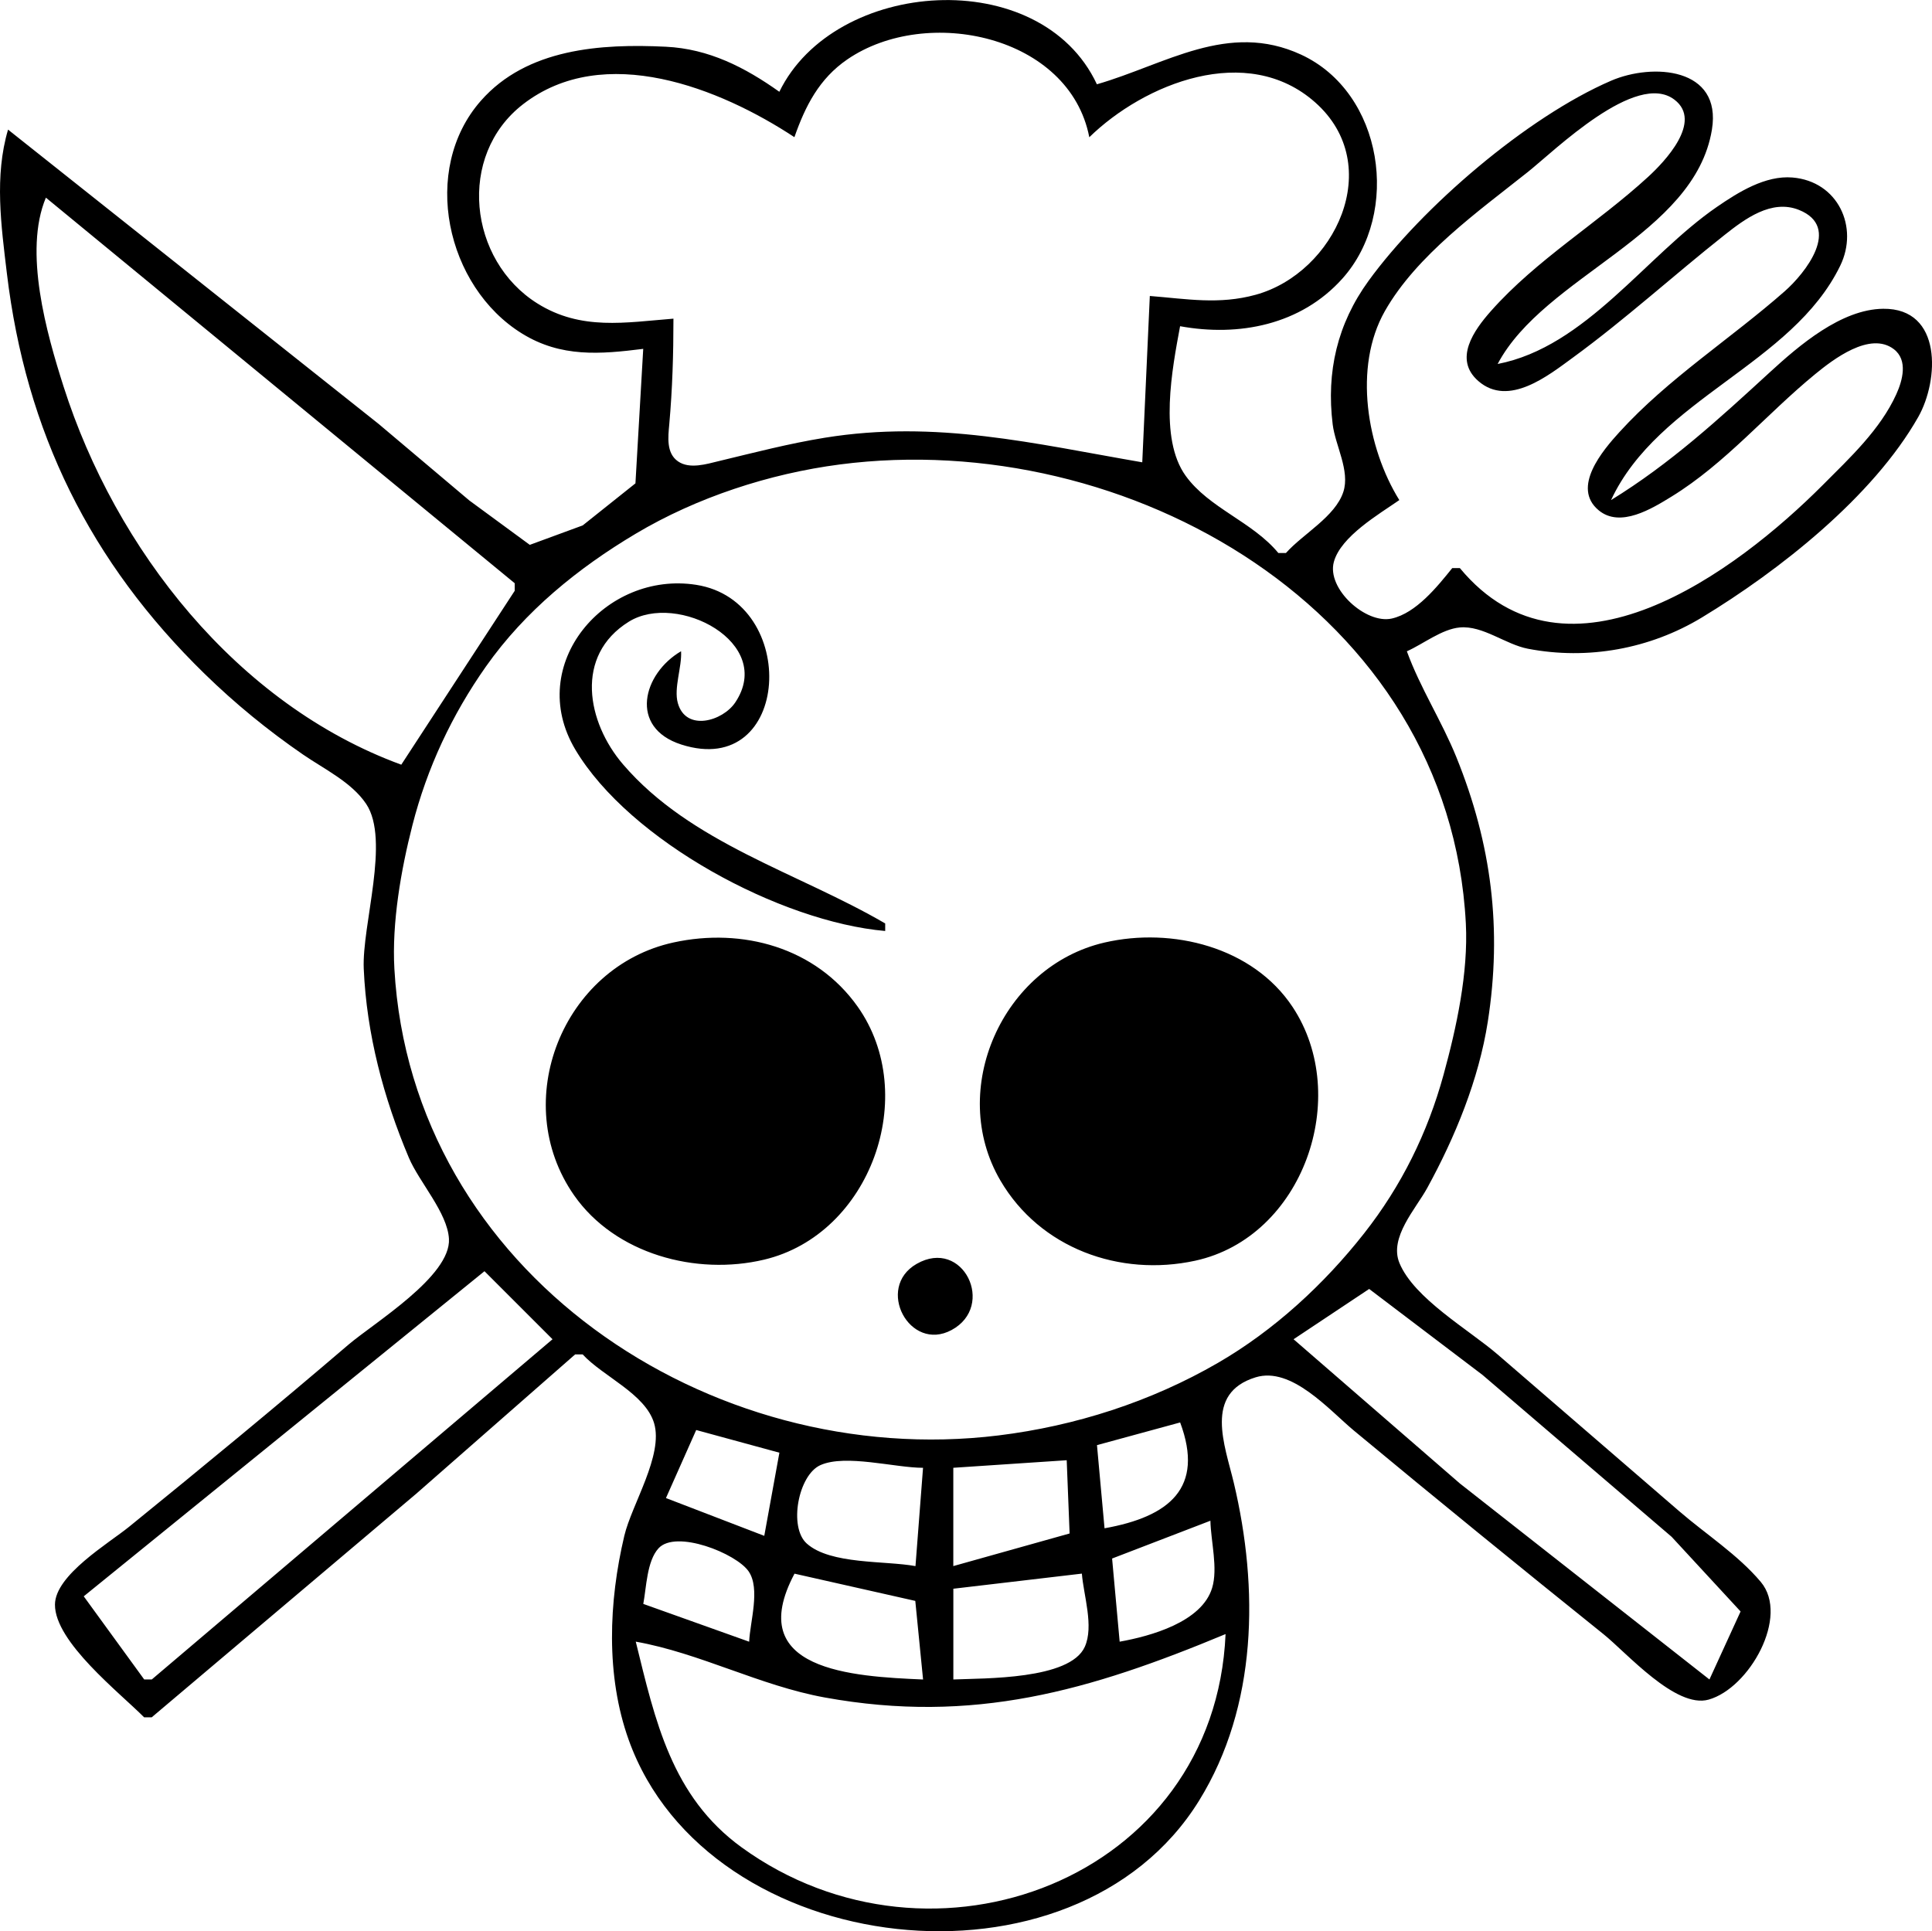 <svg xmlns="http://www.w3.org/2000/svg" viewBox="-412.519 159.368 70.02 70">
  <path d="m -384.274,162.695 c -1.248,-0.887 -2.554,-1.557 -4.111,-1.633 -2.351,-0.115 -5.036,0.059 -6.706,1.958 -2.196,2.495 -1.268,6.74 1.5,8.443 1.409,0.867 2.827,0.745 4.384,0.55 l -0.282,4.875 -1.911,1.524 -1.918,0.705 -2.192,-1.609 -3.289,-2.776 -13.428,-10.666 c -0.5,1.692 -0.249,3.48 -0.043,5.207 0.688,5.75 3.018,10.471 7.168,14.52 1.103,1.076 2.293,2.05 3.563,2.923 0.759,0.523 1.765,1.004 2.29,1.79 0.877,1.312 -0.157,4.393 -0.087,5.979 0.104,2.368 0.717,4.677 1.637,6.851 0.372,0.877 1.399,1.991 1.451,2.936 0.076,1.356 -2.731,3.056 -3.648,3.84 -2.617,2.239 -5.273,4.427 -7.947,6.598 -0.738,0.599 -2.678,1.746 -2.684,2.819 -0.007,1.356 2.346,3.193 3.232,4.086 h 0.274 l 9.591,-8.108 5.755,-5.046 h 0.274 c 0.728,0.794 2.27,1.425 2.588,2.492 0.346,1.161 -0.81,2.943 -1.08,4.085 -0.565,2.39 -0.677,5.063 0.161,7.399 2.87,7.999 16.142,9.531 20.674,2.192 2.116,-3.426 2.16,-7.699 1.256,-11.51 -0.324,-1.365 -1.098,-3.25 0.793,-3.829 1.302,-0.398 2.666,1.19 3.56,1.933 2.993,2.484 6.011,4.941 9.043,7.377 0.842,0.676 2.617,2.71 3.812,2.373 1.474,-0.415 2.941,-3.016 1.89,-4.266 -0.825,-0.982 -1.995,-1.732 -2.962,-2.568 l -6.577,-5.678 c -1.032,-0.891 -3.025,-2.025 -3.557,-3.313 -0.381,-0.925 0.589,-1.958 1.005,-2.716 1.014,-1.85 1.87,-3.933 2.197,-6.029 0.523,-3.356 0.141,-6.431 -1.139,-9.591 -0.532,-1.313 -1.31,-2.508 -1.794,-3.837 0.591,-0.262 1.267,-0.805 1.919,-0.864 0.836,-0.076 1.652,0.614 2.466,0.771 2.173,0.418 4.426,0.006 6.303,-1.13 2.81,-1.702 6.206,-4.376 7.847,-7.272 0.751,-1.325 0.884,-3.942 -1.271,-3.92 -1.524,0.015 -3.055,1.334 -4.109,2.301 -1.851,1.698 -3.606,3.312 -5.755,4.633 1.718,-3.684 6.56,-4.905 8.306,-8.495 0.681,-1.4 -0.08,-3.058 -1.729,-3.197 -0.985,-0.083 -1.964,0.532 -2.74,1.065 -2.574,1.768 -4.754,5.077 -7.947,5.694 1.699,-3.207 7.139,-4.661 7.766,-8.495 0.369,-2.256 -2.153,-2.421 -3.655,-1.772 -3.05,1.317 -6.852,4.585 -8.789,7.253 -1.132,1.558 -1.536,3.298 -1.3,5.207 0.095,0.763 0.634,1.678 0.386,2.442 -0.292,0.9 -1.468,1.526 -2.081,2.217 h -0.274 c -0.938,-1.135 -2.511,-1.623 -3.359,-2.798 -0.98,-1.358 -0.487,-3.895 -0.203,-5.423 2.125,0.389 4.376,-0.043 5.883,-1.727 2.133,-2.383 1.481,-6.742 -1.5,-8.118 -2.644,-1.22 -4.916,0.361 -7.398,1.076 -2.044,-4.371 -9.509,-3.842 -11.51,0.274 m 11.236,1.644 c 1.986,-1.938 5.712,-3.454 8.185,-1.262 2.576,2.283 0.713,6.183 -2.156,6.973 -1.331,0.366 -2.495,0.15 -3.837,0.044 l -0.274,6.029 c -3.919,-0.674 -7.455,-1.547 -11.51,-0.89 -1.306,0.212 -2.554,0.538 -3.836,0.846 -0.445,0.107 -1.058,0.301 -1.478,0.011 -0.434,-0.299 -0.359,-0.889 -0.319,-1.339 0.115,-1.286 0.152,-2.543 0.152,-3.835 -1.737,0.137 -3.345,0.441 -4.929,-0.55 -2.498,-1.563 -2.925,-5.36 -0.524,-7.22 2.94,-2.277 7.156,-0.575 9.837,1.192 0.396,-1.133 0.899,-2.122 1.922,-2.822 2.883,-1.97 8.05,-0.865 8.765,2.822 m 13.428,15.62 h -0.274 c -0.538,0.667 -1.304,1.628 -2.192,1.828 -0.935,0.21 -2.367,-1.079 -2.098,-2.055 0.255,-0.925 1.634,-1.725 2.372,-2.239 -1.17,-1.885 -1.68,-4.816 -0.523,-6.851 1.152,-2.027 3.389,-3.615 5.182,-5.042 0.975,-0.776 3.925,-3.683 5.314,-2.619 1.037,0.794 -0.367,2.256 -0.955,2.796 -1.841,1.69 -4.032,2.986 -5.699,4.866 -0.612,0.69 -1.367,1.743 -0.455,2.536 1.099,0.956 2.539,-0.202 3.44,-0.86 1.901,-1.389 3.637,-2.973 5.481,-4.433 0.733,-0.58 1.704,-1.31 2.7,-0.91 1.558,0.626 0.224,2.297 -0.519,2.95 -1.964,1.727 -4.219,3.159 -5.988,5.102 -0.602,0.661 -1.752,2.006 -0.752,2.836 0.785,0.651 1.937,-0.066 2.642,-0.499 1.954,-1.202 3.447,-2.999 5.207,-4.44 0.643,-0.526 1.982,-1.561 2.848,-0.901 0.52,0.398 0.314,1.136 0.089,1.633 -0.581,1.28 -1.688,2.31 -2.663,3.288 -3.136,3.146 -9.259,7.715 -13.154,3.014 m -51.246,-13.428 16.991,13.976 v 0.274 l -4.111,6.303 c -5.968,-2.185 -10.363,-7.827 -12.238,-13.702 -0.617,-1.934 -1.46,-4.902 -0.642,-6.851 m 28.774,9.671 c 10.409,-1.353 22.101,5.289 22.688,16.637 0.092,1.786 -0.337,3.768 -0.807,5.481 -0.578,2.109 -1.528,4.034 -2.882,5.755 -1.451,1.845 -3.261,3.513 -5.298,4.693 -2.428,1.406 -5.165,2.286 -7.947,2.628 -10.501,1.29 -21.275,-5.927 -21.898,-16.912 -0.095,-1.669 0.24,-3.592 0.654,-5.207 0.531,-2.076 1.433,-4.004 2.667,-5.755 1.411,-2.001 3.33,-3.562 5.424,-4.809 2.212,-1.318 4.846,-2.179 7.399,-2.511 m 1.644,16.911 v -0.274 c -3.157,-1.843 -7.044,-2.903 -9.501,-5.766 -1.309,-1.525 -1.769,-3.943 0.21,-5.172 1.752,-1.088 5.306,0.761 3.857,2.927 -0.456,0.681 -1.79,1.069 -2.082,0.021 -0.152,-0.543 0.152,-1.303 0.118,-1.877 -1.387,0.81 -1.904,2.77 0.012,3.383 3.976,1.272 4.311,-5.198 0.536,-5.79 -3.288,-0.516 -6.218,2.885 -4.382,5.97 1.973,3.315 7.435,6.245 11.233,6.577 m -7.673,0.416 c -4.016,0.876 -5.973,5.772 -3.603,9.165 1.489,2.131 4.425,2.919 6.891,2.331 3.855,-0.919 5.654,-5.966 3.385,-9.171 -1.516,-2.141 -4.172,-2.871 -6.673,-2.325 m 15.62,0.003 c -3.694,0.854 -5.698,5.332 -3.774,8.624 1.436,2.457 4.325,3.504 7.063,2.908 3.914,-0.853 5.683,-5.948 3.526,-9.2 -1.44,-2.171 -4.361,-2.899 -6.815,-2.332 m -6.81,11.648 c -1.505,0.865 -0.254,3.216 1.267,2.397 1.617,-0.871 0.417,-3.364 -1.267,-2.397 m -15.661,0.265 2.466,2.466 -14.524,12.332 h -0.274 l -2.192,-3.014 14.524,-11.784 m 44.395,14.798 -9.043,-7.103 -6.029,-5.229 2.74,-1.823 4.111,3.119 6.851,5.865 2.499,2.706 -1.129,2.465 m -19.183,-9.317 c 0.89,2.38 -0.399,3.419 -2.74,3.837 l -0.274,-3.014 3.014,-0.822 m -14.524,1.096 -0.548,3.014 -3.563,-1.37 1.096,-2.466 3.014,0.822 m 5.207,0.548 -0.274,3.563 c -1.093,-0.203 -3.083,-0.05 -3.941,-0.819 -0.664,-0.595 -0.306,-2.485 0.497,-2.842 0.913,-0.406 2.698,0.097 3.718,0.098 m 5.207,-0.274 0.105,2.654 -4.215,1.182 v -3.563 l 4.111,-0.274 m 5.207,2.192 c 0.015,0.746 0.28,1.721 0.062,2.438 -0.376,1.238 -2.237,1.748 -3.351,1.947 l -0.274,-3.014 3.563,-1.37 m -16.717,4.385 -3.837,-1.37 c 0.112,-0.589 0.128,-1.552 0.552,-2.015 0.629,-0.688 2.818,0.182 3.267,0.837 0.43,0.629 0.049,1.831 0.018,2.548 m 1.644,-2.466 4.377,0.987 0.282,2.849 c -2.561,-0.11 -6.527,-0.323 -4.659,-3.837 m 10.414,0 c 0.062,0.787 0.443,1.907 0.105,2.654 -0.54,1.194 -3.64,1.134 -4.763,1.182 v -3.289 l 4.659,-0.548 m 5.207,2.192 c -0.388,8.896 -10.635,12.734 -17.538,7.731 -2.545,-1.844 -3.136,-4.608 -3.838,-7.457 2.326,0.414 4.491,1.595 6.851,2.024 5.384,0.978 9.599,-0.247 14.524,-2.298 z" fill="#000"/>
</svg>